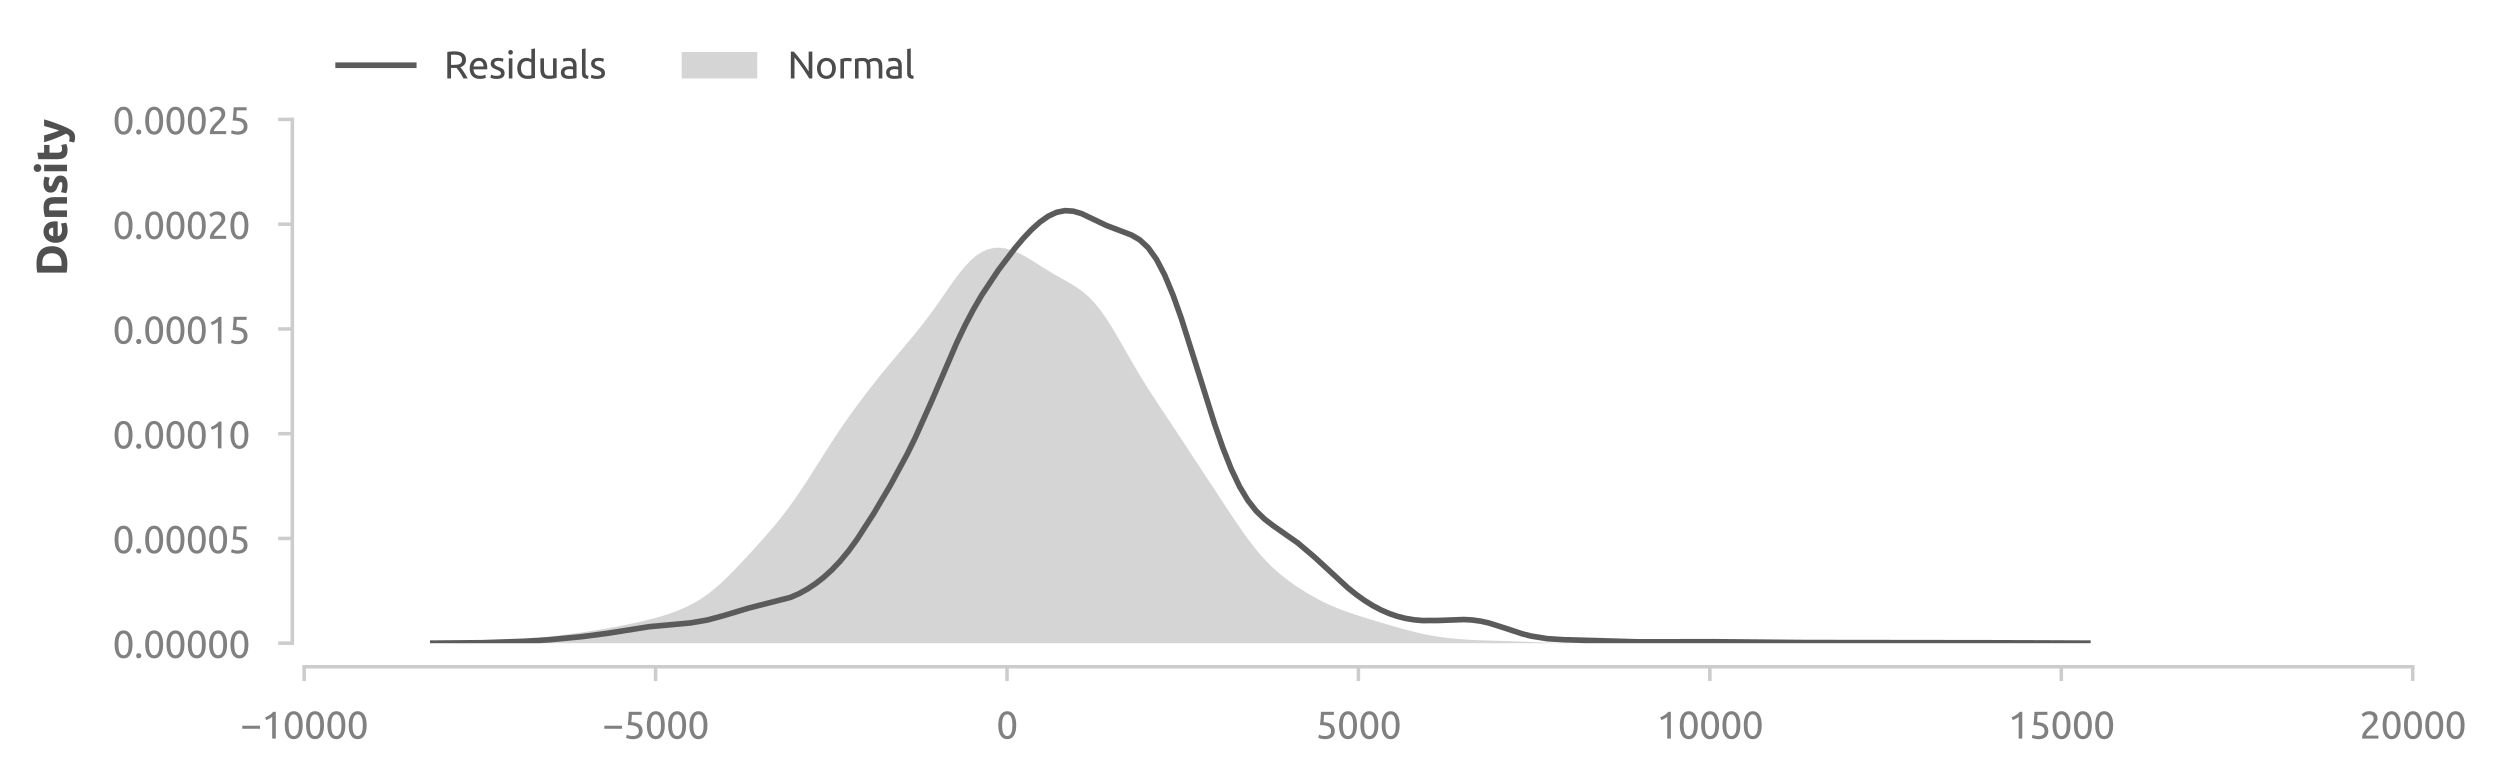 <?xml version="1.0" encoding="utf-8" standalone="no"?>
<!DOCTYPE svg PUBLIC "-//W3C//DTD SVG 1.1//EN"
  "http://www.w3.org/Graphics/SVG/1.1/DTD/svg11.dtd">
<svg xmlns:xlink="http://www.w3.org/1999/xlink" width="529.272pt" height="165.055pt" viewBox="0 0 529.272 165.055" xmlns="http://www.w3.org/2000/svg" version="1.1">
 <defs>
  <style type="text/css">*{stroke-linejoin: round; stroke-linecap: butt}</style>
 </defs>
 <g id="figure_1">
  <g id="patch_1">
   <path d="M 0 165.055 
L 529.272 165.055 
L 529.272 0 
L 0 0 
L 0 165.055 
z
" style="fill: none"/>
  </g>
  <g id="axes_1">
   <g id="patch_2">
    <path d="M 64.391 136.167 
L 510.791 136.167 
L 510.791 25.288 
L 64.391 25.288 
L 64.391 136.167 
z
" style="fill: none"/>
   </g>
   <g id="matplotlib.axis_1">
    <g id="xtick_1">
     <g id="line2d_1">
      <defs>
       <path id="meace90bf16" d="M 0 0 
L 0 3 
" style="stroke: #cccccc; stroke-width: 0.75"/>
      </defs>
      <g>
       <use xlink:href="#meace90bf16" x="64.391" y="141.167" style="fill: #cccccc; stroke: #cccccc; stroke-width: 0.75"/>
      </g>
     </g>
     <g id="text_1">
      <!-- −10000 -->
      <g style="fill: #808080" transform="translate(50.853 156.375) scale(0.08 -0.08)">
       <defs>
        <path id="Ubuntu-2212" d="M 339 2138 
L 3270 2138 
L 3270 1632 
L 339 1632 
L 339 2138 
z
" transform="scale(0.016)"/>
        <path id="Ubuntu-31" d="M 595 3520 
Q 960 3661 1305 3881 
Q 1651 4102 1939 4435 
L 2362 4435 
L 2362 0 
L 1766 0 
L 1766 3610 
Q 1690 3539 1578 3462 
Q 1466 3386 1334 3315 
Q 1203 3245 1059 3181 
Q 915 3117 781 3072 
L 595 3520 
z
" transform="scale(0.016)"/>
        <path id="Ubuntu-30" d="M 320 2221 
Q 320 3334 713 3936 
Q 1107 4538 1805 4538 
Q 2502 4538 2896 3936 
Q 3290 3334 3290 2221 
Q 3290 1107 2896 505 
Q 2502 -96 1805 -96 
Q 1107 -96 713 505 
Q 320 1107 320 2221 
z
M 2662 2221 
Q 2662 2586 2620 2912 
Q 2579 3238 2480 3481 
Q 2381 3725 2214 3869 
Q 2048 4013 1805 4013 
Q 1562 4013 1395 3869 
Q 1229 3725 1129 3481 
Q 1030 3238 988 2912 
Q 947 2586 947 2221 
Q 947 1856 988 1529 
Q 1030 1203 1129 960 
Q 1229 717 1395 573 
Q 1562 429 1805 429 
Q 2048 429 2214 573 
Q 2381 717 2480 960 
Q 2579 1203 2620 1529 
Q 2662 1856 2662 2221 
z
" transform="scale(0.016)"/>
       </defs>
       <use xlink:href="#Ubuntu-2212"/>
       <use xlink:href="#Ubuntu-31" x="56.4"/>
       <use xlink:href="#Ubuntu-30" x="112.8"/>
       <use xlink:href="#Ubuntu-30" x="169.2"/>
       <use xlink:href="#Ubuntu-30" x="225.6"/>
       <use xlink:href="#Ubuntu-30" x="282"/>
      </g>
     </g>
    </g>
    <g id="xtick_2">
     <g id="line2d_2">
      <g>
       <use xlink:href="#meace90bf16" x="138.791" y="141.167" style="fill: #cccccc; stroke: #cccccc; stroke-width: 0.75"/>
      </g>
     </g>
     <g id="text_2">
      <!-- −5000 -->
      <g style="fill: #808080" transform="translate(127.51 156.375) scale(0.08 -0.08)">
       <defs>
        <path id="Ubuntu-35" d="M 1274 2726 
Q 2240 2688 2691 2304 
Q 3142 1920 3142 1261 
Q 3142 966 3043 716 
Q 2944 467 2742 288 
Q 2541 109 2233 6 
Q 1926 -96 1504 -96 
Q 1338 -96 1165 -70 
Q 992 -45 845 -6 
Q 698 32 582 70 
Q 467 109 416 134 
L 531 653 
Q 640 602 886 518 
Q 1133 435 1491 435 
Q 1779 435 1974 499 
Q 2170 563 2291 672 
Q 2413 781 2467 925 
Q 2522 1069 2522 1229 
Q 2522 1472 2438 1661 
Q 2355 1850 2144 1978 
Q 1933 2106 1581 2173 
Q 1229 2240 691 2240 
Q 730 2554 752 2829 
Q 774 3104 793 3366 
Q 813 3629 825 3888 
Q 838 4147 851 4435 
L 2989 4435 
L 2989 3930 
L 1370 3930 
Q 1363 3834 1350 3670 
Q 1338 3507 1325 3331 
Q 1312 3155 1299 2988 
Q 1286 2822 1274 2726 
z
" transform="scale(0.016)"/>
       </defs>
       <use xlink:href="#Ubuntu-2212"/>
       <use xlink:href="#Ubuntu-35" x="56.4"/>
       <use xlink:href="#Ubuntu-30" x="112.8"/>
       <use xlink:href="#Ubuntu-30" x="169.2"/>
       <use xlink:href="#Ubuntu-30" x="225.6"/>
      </g>
     </g>
    </g>
    <g id="xtick_3">
     <g id="line2d_3">
      <g>
       <use xlink:href="#meace90bf16" x="213.191" y="141.167" style="fill: #cccccc; stroke: #cccccc; stroke-width: 0.75"/>
      </g>
     </g>
     <g id="text_3">
      <!-- 0 -->
      <g style="fill: #808080" transform="translate(210.935 156.375) scale(0.08 -0.08)">
       <use xlink:href="#Ubuntu-30"/>
      </g>
     </g>
    </g>
    <g id="xtick_4">
     <g id="line2d_4">
      <g>
       <use xlink:href="#meace90bf16" x="287.591" y="141.167" style="fill: #cccccc; stroke: #cccccc; stroke-width: 0.75"/>
      </g>
     </g>
     <g id="text_4">
      <!-- 5000 -->
      <g style="fill: #808080" transform="translate(278.566 156.375) scale(0.08 -0.08)">
       <use xlink:href="#Ubuntu-35"/>
       <use xlink:href="#Ubuntu-30" x="56.4"/>
       <use xlink:href="#Ubuntu-30" x="112.8"/>
       <use xlink:href="#Ubuntu-30" x="169.2"/>
      </g>
     </g>
    </g>
    <g id="xtick_5">
     <g id="line2d_5">
      <g>
       <use xlink:href="#meace90bf16" x="361.991" y="141.167" style="fill: #cccccc; stroke: #cccccc; stroke-width: 0.75"/>
      </g>
     </g>
     <g id="text_5">
      <!-- 10000 -->
      <g style="fill: #808080" transform="translate(350.71 156.375) scale(0.08 -0.08)">
       <use xlink:href="#Ubuntu-31"/>
       <use xlink:href="#Ubuntu-30" x="56.4"/>
       <use xlink:href="#Ubuntu-30" x="112.8"/>
       <use xlink:href="#Ubuntu-30" x="169.2"/>
       <use xlink:href="#Ubuntu-30" x="225.6"/>
      </g>
     </g>
    </g>
    <g id="xtick_6">
     <g id="line2d_6">
      <g>
       <use xlink:href="#meace90bf16" x="436.391" y="141.167" style="fill: #cccccc; stroke: #cccccc; stroke-width: 0.75"/>
      </g>
     </g>
     <g id="text_6">
      <!-- 15000 -->
      <g style="fill: #808080" transform="translate(425.11 156.375) scale(0.08 -0.08)">
       <use xlink:href="#Ubuntu-31"/>
       <use xlink:href="#Ubuntu-35" x="56.4"/>
       <use xlink:href="#Ubuntu-30" x="112.8"/>
       <use xlink:href="#Ubuntu-30" x="169.2"/>
       <use xlink:href="#Ubuntu-30" x="225.6"/>
      </g>
     </g>
    </g>
    <g id="xtick_7">
     <g id="line2d_7">
      <g>
       <use xlink:href="#meace90bf16" x="510.791" y="141.167" style="fill: #cccccc; stroke: #cccccc; stroke-width: 0.75"/>
      </g>
     </g>
     <g id="text_7">
      <!-- 20000 -->
      <g style="fill: #808080" transform="translate(499.51 156.375) scale(0.08 -0.08)">
       <defs>
        <path id="Ubuntu-32" d="M 2989 3302 
Q 2989 3072 2896 2857 
Q 2803 2643 2649 2435 
Q 2496 2227 2304 2025 
Q 2112 1824 1920 1632 
Q 1811 1523 1667 1376 
Q 1523 1229 1395 1069 
Q 1267 909 1180 761 
Q 1094 614 1094 506 
L 3136 506 
L 3136 0 
L 448 0 
Q 442 38 442 76 
Q 442 115 442 147 
Q 442 448 541 707 
Q 640 966 800 1196 
Q 960 1427 1158 1632 
Q 1357 1837 1549 2029 
Q 1709 2182 1853 2332 
Q 1997 2483 2109 2633 
Q 2221 2784 2288 2944 
Q 2355 3104 2355 3283 
Q 2355 3475 2294 3609 
Q 2234 3744 2131 3833 
Q 2029 3923 1891 3964 
Q 1754 4006 1600 4006 
Q 1414 4006 1260 3955 
Q 1107 3904 985 3837 
Q 864 3770 781 3696 
Q 698 3622 653 3584 
L 358 4006 
Q 416 4070 531 4163 
Q 646 4256 806 4339 
Q 966 4422 1164 4480 
Q 1363 4538 1594 4538 
Q 2291 4538 2640 4214 
Q 2989 3891 2989 3302 
z
" transform="scale(0.016)"/>
       </defs>
       <use xlink:href="#Ubuntu-32"/>
       <use xlink:href="#Ubuntu-30" x="56.4"/>
       <use xlink:href="#Ubuntu-30" x="112.8"/>
       <use xlink:href="#Ubuntu-30" x="169.2"/>
       <use xlink:href="#Ubuntu-30" x="225.6"/>
      </g>
     </g>
    </g>
   </g>
   <g id="matplotlib.axis_2">
    <g id="ytick_1">
     <g id="line2d_8">
      <defs>
       <path id="m75920e9037" d="M 0 0 
L -3 0 
" style="stroke: #cccccc; stroke-width: 0.75"/>
      </defs>
      <g>
       <use xlink:href="#m75920e9037" x="61.891" y="136.167" style="fill: #cccccc; stroke: #cccccc; stroke-width: 0.75"/>
      </g>
     </g>
     <g id="text_8">
      <!-- 0.00000 -->
      <g style="fill: #808080" transform="translate(23.848 139.271) scale(0.08 -0.08)">
       <defs>
        <path id="Ubuntu-2e" d="M 1216 346 
Q 1216 173 1101 45 
Q 986 -83 787 -83 
Q 589 -83 473 45 
Q 358 173 358 346 
Q 358 518 473 646 
Q 589 774 787 774 
Q 986 774 1101 646 
Q 1216 518 1216 346 
z
" transform="scale(0.016)"/>
       </defs>
       <use xlink:href="#Ubuntu-30"/>
       <use xlink:href="#Ubuntu-2e" x="56.4"/>
       <use xlink:href="#Ubuntu-30" x="81"/>
       <use xlink:href="#Ubuntu-30" x="137.4"/>
       <use xlink:href="#Ubuntu-30" x="193.8"/>
       <use xlink:href="#Ubuntu-30" x="250.2"/>
       <use xlink:href="#Ubuntu-30" x="306.6"/>
      </g>
     </g>
    </g>
    <g id="ytick_2">
     <g id="line2d_9">
      <g>
       <use xlink:href="#m75920e9037" x="61.891" y="113.992" style="fill: #cccccc; stroke: #cccccc; stroke-width: 0.75"/>
      </g>
     </g>
     <g id="text_9">
      <!-- 0.00005 -->
      <g style="fill: #808080" transform="translate(23.848 117.095) scale(0.08 -0.08)">
       <use xlink:href="#Ubuntu-30"/>
       <use xlink:href="#Ubuntu-2e" x="56.4"/>
       <use xlink:href="#Ubuntu-30" x="81"/>
       <use xlink:href="#Ubuntu-30" x="137.4"/>
       <use xlink:href="#Ubuntu-30" x="193.8"/>
       <use xlink:href="#Ubuntu-30" x="250.2"/>
       <use xlink:href="#Ubuntu-35" x="306.6"/>
      </g>
     </g>
    </g>
    <g id="ytick_3">
     <g id="line2d_10">
      <g>
       <use xlink:href="#m75920e9037" x="61.891" y="91.816" style="fill: #cccccc; stroke: #cccccc; stroke-width: 0.75"/>
      </g>
     </g>
     <g id="text_10">
      <!-- 0.00010 -->
      <g style="fill: #808080" transform="translate(23.848 94.919) scale(0.08 -0.08)">
       <use xlink:href="#Ubuntu-30"/>
       <use xlink:href="#Ubuntu-2e" x="56.4"/>
       <use xlink:href="#Ubuntu-30" x="81"/>
       <use xlink:href="#Ubuntu-30" x="137.4"/>
       <use xlink:href="#Ubuntu-30" x="193.8"/>
       <use xlink:href="#Ubuntu-31" x="250.2"/>
       <use xlink:href="#Ubuntu-30" x="306.6"/>
      </g>
     </g>
    </g>
    <g id="ytick_4">
     <g id="line2d_11">
      <g>
       <use xlink:href="#m75920e9037" x="61.891" y="69.639" style="fill: #cccccc; stroke: #cccccc; stroke-width: 0.75"/>
      </g>
     </g>
     <g id="text_11">
      <!-- 0.00015 -->
      <g style="fill: #808080" transform="translate(23.848 72.743) scale(0.08 -0.08)">
       <use xlink:href="#Ubuntu-30"/>
       <use xlink:href="#Ubuntu-2e" x="56.4"/>
       <use xlink:href="#Ubuntu-30" x="81"/>
       <use xlink:href="#Ubuntu-30" x="137.4"/>
       <use xlink:href="#Ubuntu-30" x="193.8"/>
       <use xlink:href="#Ubuntu-31" x="250.2"/>
       <use xlink:href="#Ubuntu-35" x="306.6"/>
      </g>
     </g>
    </g>
    <g id="ytick_5">
     <g id="line2d_12">
      <g>
       <use xlink:href="#m75920e9037" x="61.891" y="47.464" style="fill: #cccccc; stroke: #cccccc; stroke-width: 0.75"/>
      </g>
     </g>
     <g id="text_12">
      <!-- 0.00020 -->
      <g style="fill: #808080" transform="translate(23.848 50.567) scale(0.08 -0.08)">
       <use xlink:href="#Ubuntu-30"/>
       <use xlink:href="#Ubuntu-2e" x="56.4"/>
       <use xlink:href="#Ubuntu-30" x="81"/>
       <use xlink:href="#Ubuntu-30" x="137.4"/>
       <use xlink:href="#Ubuntu-30" x="193.8"/>
       <use xlink:href="#Ubuntu-32" x="250.2"/>
       <use xlink:href="#Ubuntu-30" x="306.6"/>
      </g>
     </g>
    </g>
    <g id="ytick_6">
     <g id="line2d_13">
      <g>
       <use xlink:href="#m75920e9037" x="61.891" y="25.288" style="fill: #cccccc; stroke: #cccccc; stroke-width: 0.75"/>
      </g>
     </g>
     <g id="text_13">
      <!-- 0.00025 -->
      <g style="fill: #808080" transform="translate(23.848 28.391) scale(0.08 -0.08)">
       <use xlink:href="#Ubuntu-30"/>
       <use xlink:href="#Ubuntu-2e" x="56.4"/>
       <use xlink:href="#Ubuntu-30" x="81"/>
       <use xlink:href="#Ubuntu-30" x="137.4"/>
       <use xlink:href="#Ubuntu-30" x="193.8"/>
       <use xlink:href="#Ubuntu-32" x="250.2"/>
       <use xlink:href="#Ubuntu-35" x="306.6"/>
      </g>
     </g>
    </g>
    <g id="text_14">
     <!-- Density -->
     <g style="fill: #505050" transform="translate(14.183 58.455) rotate(-90) scale(0.09 -0.09)">
      <defs>
       <path id="Ubuntu-Bold-44" d="M 1510 813 
Q 1581 806 1673 803 
Q 1766 800 1894 800 
Q 2643 800 3004 1177 
Q 3366 1555 3366 2221 
Q 3366 2918 3020 3276 
Q 2675 3635 1926 3635 
Q 1824 3635 1715 3632 
Q 1606 3629 1510 3616 
L 1510 813 
z
M 4397 2221 
Q 4397 1645 4217 1216 
Q 4038 787 3708 505 
Q 3379 224 2905 83 
Q 2432 -58 1843 -58 
Q 1574 -58 1216 -35 
Q 858 -13 512 58 
L 512 4378 
Q 858 4442 1232 4464 
Q 1606 4486 1875 4486 
Q 2445 4486 2909 4358 
Q 3373 4230 3705 3955 
Q 4038 3680 4217 3251 
Q 4397 2822 4397 2221 
z
" transform="scale(0.016)"/>
       <path id="Ubuntu-Bold-65" d="M 288 1658 
Q 288 2106 425 2442 
Q 563 2778 787 3002 
Q 1011 3226 1302 3341 
Q 1594 3456 1901 3456 
Q 2618 3456 3034 3017 
Q 3450 2579 3450 1728 
Q 3450 1645 3443 1545 
Q 3437 1446 3430 1370 
L 1267 1370 
Q 1299 1075 1542 902 
Q 1786 730 2195 730 
Q 2458 730 2710 778 
Q 2963 826 3123 896 
L 3251 122 
Q 3174 83 3046 44 
Q 2918 6 2761 -22 
Q 2605 -51 2425 -70 
Q 2246 -90 2067 -90 
Q 1613 -90 1277 44 
Q 941 179 720 412 
Q 499 646 393 966 
Q 288 1286 288 1658 
z
M 2528 2022 
Q 2522 2144 2486 2259 
Q 2451 2374 2377 2464 
Q 2304 2554 2192 2611 
Q 2080 2669 1914 2669 
Q 1754 2669 1638 2614 
Q 1523 2560 1446 2470 
Q 1370 2381 1328 2262 
Q 1286 2144 1267 2022 
L 2528 2022 
z
" transform="scale(0.016)"/>
       <path id="Ubuntu-Bold-6e" d="M 448 3251 
Q 691 3322 1075 3382 
Q 1459 3443 1882 3443 
Q 2310 3443 2595 3331 
Q 2880 3219 3046 3014 
Q 3213 2810 3283 2528 
Q 3354 2246 3354 1901 
L 3354 0 
L 2400 0 
L 2400 1786 
Q 2400 2246 2278 2438 
Q 2157 2630 1824 2630 
Q 1722 2630 1606 2620 
Q 1491 2611 1402 2598 
L 1402 0 
L 448 0 
L 448 3251 
z
" transform="scale(0.016)"/>
       <path id="Ubuntu-Bold-73" d="M 1414 685 
Q 1677 685 1785 736 
Q 1894 787 1894 934 
Q 1894 1050 1753 1136 
Q 1613 1222 1325 1331 
Q 1101 1414 918 1504 
Q 736 1594 608 1718 
Q 480 1843 409 2016 
Q 339 2189 339 2432 
Q 339 2906 691 3181 
Q 1043 3456 1658 3456 
Q 1965 3456 2246 3401 
Q 2528 3347 2694 3283 
L 2528 2541 
Q 2362 2598 2166 2643 
Q 1971 2688 1728 2688 
Q 1280 2688 1280 2438 
Q 1280 2381 1299 2336 
Q 1318 2291 1376 2249 
Q 1434 2208 1533 2160 
Q 1632 2112 1786 2054 
Q 2099 1939 2304 1827 
Q 2509 1715 2627 1584 
Q 2746 1453 2794 1293 
Q 2842 1133 2842 922 
Q 2842 422 2467 166 
Q 2093 -90 1408 -90 
Q 960 -90 662 -13 
Q 365 64 250 115 
L 410 890 
Q 653 794 909 739 
Q 1165 685 1414 685 
z
" transform="scale(0.016)"/>
       <path id="Ubuntu-Bold-69" d="M 1402 0 
L 448 0 
L 448 3366 
L 1402 3366 
L 1402 0 
z
M 1491 4339 
Q 1491 4077 1321 3926 
Q 1152 3776 922 3776 
Q 691 3776 521 3926 
Q 352 4077 352 4339 
Q 352 4602 521 4752 
Q 691 4902 922 4902 
Q 1152 4902 1321 4752 
Q 1491 4602 1491 4339 
z
" transform="scale(0.016)"/>
       <path id="Ubuntu-Bold-74" d="M 416 4205 
L 1370 4358 
L 1370 3366 
L 2515 3366 
L 2515 2573 
L 1370 2573 
L 1370 1389 
Q 1370 1088 1475 909 
Q 1581 730 1901 730 
Q 2054 730 2217 758 
Q 2381 787 2515 838 
L 2650 96 
Q 2477 26 2265 -25 
Q 2054 -77 1747 -77 
Q 1357 -77 1101 28 
Q 845 134 691 323 
Q 538 512 477 781 
Q 416 1050 416 1376 
L 416 4205 
z
" transform="scale(0.016)"/>
       <path id="Ubuntu-Bold-79" d="M 3437 3366 
Q 3149 2394 2835 1542 
Q 2522 691 2150 -109 
Q 2016 -397 1881 -598 
Q 1747 -800 1587 -931 
Q 1427 -1062 1225 -1123 
Q 1024 -1184 755 -1184 
Q 531 -1184 342 -1142 
Q 154 -1101 32 -1050 
L 198 -288 
Q 346 -339 461 -358 
Q 576 -378 704 -378 
Q 960 -378 1097 -240 
Q 1235 -102 1331 141 
Q 1005 781 678 1577 
Q 352 2374 64 3366 
L 1075 3366 
Q 1139 3117 1225 2825 
Q 1312 2534 1408 2236 
Q 1504 1939 1603 1657 
Q 1702 1376 1792 1146 
Q 1875 1376 1964 1657 
Q 2054 1939 2140 2236 
Q 2227 2534 2307 2825 
Q 2387 3117 2451 3366 
L 3437 3366 
z
" transform="scale(0.016)"/>
      </defs>
      <use xlink:href="#Ubuntu-Bold-44"/>
      <use xlink:href="#Ubuntu-Bold-65" x="73.7"/>
      <use xlink:href="#Ubuntu-Bold-6e" x="132.1"/>
      <use xlink:href="#Ubuntu-Bold-73" x="191"/>
      <use xlink:href="#Ubuntu-Bold-69" x="239.5"/>
      <use xlink:href="#Ubuntu-Bold-74" x="268.4"/>
      <use xlink:href="#Ubuntu-Bold-79" x="313.8"/>
     </g>
    </g>
   </g>
   <g id="PolyCollection_1">
    <defs>
     <path id="m9bba8454f1" d="M 87.508 -28.889 
L 87.508 -28.887 
L 88.763 -28.887 
L 90.017 -28.887 
L 91.272 -28.887 
L 92.527 -28.887 
L 93.781 -28.887 
L 95.036 -28.887 
L 96.29 -28.887 
L 97.545 -28.887 
L 98.8 -28.887 
L 100.054 -28.887 
L 101.309 -28.887 
L 102.564 -28.887 
L 103.818 -28.887 
L 105.073 -28.887 
L 106.328 -28.887 
L 107.582 -28.887 
L 108.837 -28.887 
L 110.092 -28.887 
L 111.346 -28.887 
L 112.601 -28.887 
L 113.856 -28.887 
L 115.11 -28.887 
L 116.365 -28.887 
L 117.62 -28.887 
L 118.874 -28.887 
L 120.129 -28.887 
L 121.384 -28.887 
L 122.638 -28.887 
L 123.893 -28.887 
L 125.147 -28.887 
L 126.402 -28.887 
L 127.657 -28.887 
L 128.911 -28.887 
L 130.166 -28.887 
L 131.421 -28.887 
L 132.675 -28.887 
L 133.93 -28.887 
L 135.185 -28.887 
L 136.439 -28.887 
L 137.694 -28.887 
L 138.949 -28.887 
L 140.203 -28.887 
L 141.458 -28.887 
L 142.713 -28.887 
L 143.967 -28.887 
L 145.222 -28.887 
L 146.477 -28.887 
L 147.731 -28.887 
L 148.986 -28.887 
L 150.241 -28.887 
L 151.495 -28.887 
L 152.75 -28.887 
L 154.005 -28.887 
L 155.259 -28.887 
L 156.514 -28.887 
L 157.768 -28.887 
L 159.023 -28.887 
L 160.278 -28.887 
L 161.532 -28.887 
L 162.787 -28.887 
L 164.042 -28.887 
L 165.296 -28.887 
L 166.551 -28.887 
L 167.806 -28.887 
L 169.06 -28.887 
L 170.315 -28.887 
L 171.57 -28.887 
L 172.824 -28.887 
L 174.079 -28.887 
L 175.334 -28.887 
L 176.588 -28.887 
L 177.843 -28.887 
L 179.098 -28.887 
L 180.352 -28.887 
L 181.607 -28.887 
L 182.862 -28.887 
L 184.116 -28.887 
L 185.371 -28.887 
L 186.625 -28.887 
L 187.88 -28.887 
L 189.135 -28.887 
L 190.389 -28.887 
L 191.644 -28.887 
L 192.899 -28.887 
L 194.153 -28.887 
L 195.408 -28.887 
L 196.663 -28.887 
L 197.917 -28.887 
L 199.172 -28.887 
L 200.427 -28.887 
L 201.681 -28.887 
L 202.936 -28.887 
L 204.191 -28.887 
L 205.445 -28.887 
L 206.7 -28.887 
L 207.955 -28.887 
L 209.209 -28.887 
L 210.464 -28.887 
L 211.719 -28.887 
L 212.973 -28.887 
L 214.228 -28.887 
L 215.483 -28.887 
L 216.737 -28.887 
L 217.992 -28.887 
L 219.246 -28.887 
L 220.501 -28.887 
L 221.756 -28.887 
L 223.01 -28.887 
L 224.265 -28.887 
L 225.52 -28.887 
L 226.774 -28.887 
L 228.029 -28.887 
L 229.284 -28.887 
L 230.538 -28.887 
L 231.793 -28.887 
L 233.048 -28.887 
L 234.302 -28.887 
L 235.557 -28.887 
L 236.812 -28.887 
L 238.066 -28.887 
L 239.321 -28.887 
L 240.576 -28.887 
L 241.83 -28.887 
L 243.085 -28.887 
L 244.34 -28.887 
L 245.594 -28.887 
L 246.849 -28.887 
L 248.103 -28.887 
L 249.358 -28.887 
L 250.613 -28.887 
L 251.867 -28.887 
L 253.122 -28.887 
L 254.377 -28.887 
L 255.631 -28.887 
L 256.886 -28.887 
L 258.141 -28.887 
L 259.395 -28.887 
L 260.65 -28.887 
L 261.905 -28.887 
L 263.159 -28.887 
L 264.414 -28.887 
L 265.669 -28.887 
L 266.923 -28.887 
L 268.178 -28.887 
L 269.433 -28.887 
L 270.687 -28.887 
L 271.942 -28.887 
L 273.197 -28.887 
L 274.451 -28.887 
L 275.706 -28.887 
L 276.961 -28.887 
L 278.215 -28.887 
L 279.47 -28.887 
L 280.724 -28.887 
L 281.979 -28.887 
L 283.234 -28.887 
L 284.488 -28.887 
L 285.743 -28.887 
L 286.998 -28.887 
L 288.252 -28.887 
L 289.507 -28.887 
L 290.762 -28.887 
L 292.016 -28.887 
L 293.271 -28.887 
L 294.526 -28.887 
L 295.78 -28.887 
L 297.035 -28.887 
L 298.29 -28.887 
L 299.544 -28.887 
L 300.799 -28.887 
L 302.054 -28.887 
L 303.308 -28.887 
L 304.563 -28.887 
L 305.818 -28.887 
L 307.072 -28.887 
L 308.327 -28.887 
L 309.581 -28.887 
L 310.836 -28.887 
L 312.091 -28.887 
L 313.345 -28.887 
L 314.6 -28.887 
L 315.855 -28.887 
L 317.109 -28.887 
L 318.364 -28.887 
L 319.619 -28.887 
L 320.873 -28.887 
L 322.128 -28.887 
L 323.383 -28.887 
L 324.637 -28.887 
L 325.892 -28.887 
L 327.147 -28.887 
L 328.401 -28.887 
L 329.656 -28.887 
L 330.911 -28.887 
L 332.165 -28.887 
L 333.42 -28.887 
L 334.675 -28.887 
L 335.929 -28.887 
L 337.184 -28.887 
L 337.184 -28.891 
L 337.184 -28.891 
L 335.929 -28.894 
L 334.675 -28.898 
L 333.42 -28.906 
L 332.165 -28.918 
L 330.911 -28.935 
L 329.656 -28.958 
L 328.401 -28.989 
L 327.147 -29.027 
L 325.892 -29.071 
L 324.637 -29.121 
L 323.383 -29.172 
L 322.128 -29.224 
L 320.873 -29.273 
L 319.619 -29.317 
L 318.364 -29.357 
L 317.109 -29.394 
L 315.855 -29.429 
L 314.6 -29.467 
L 313.345 -29.51 
L 312.091 -29.563 
L 310.836 -29.628 
L 309.581 -29.71 
L 308.327 -29.81 
L 307.072 -29.933 
L 305.818 -30.08 
L 304.563 -30.254 
L 303.308 -30.457 
L 302.054 -30.691 
L 300.799 -30.955 
L 299.544 -31.246 
L 298.29 -31.562 
L 297.035 -31.899 
L 295.78 -32.25 
L 294.526 -32.613 
L 293.271 -32.982 
L 292.016 -33.355 
L 290.762 -33.733 
L 289.507 -34.115 
L 288.252 -34.505 
L 286.998 -34.908 
L 285.743 -35.33 
L 284.488 -35.778 
L 283.234 -36.261 
L 281.979 -36.785 
L 280.724 -37.355 
L 279.47 -37.974 
L 278.215 -38.643 
L 276.961 -39.362 
L 275.706 -40.13 
L 274.451 -40.948 
L 273.197 -41.822 
L 271.942 -42.763 
L 270.687 -43.786 
L 269.433 -44.91 
L 268.178 -46.151 
L 266.923 -47.522 
L 265.669 -49.025 
L 264.414 -50.652 
L 263.159 -52.385 
L 261.905 -54.198 
L 260.65 -56.065 
L 259.395 -57.962 
L 258.141 -59.87 
L 256.886 -61.779 
L 255.631 -63.687 
L 254.377 -65.595 
L 253.122 -67.505 
L 251.867 -69.417 
L 250.613 -71.328 
L 249.358 -73.232 
L 248.103 -75.126 
L 246.849 -77.011 
L 245.594 -78.896 
L 244.34 -80.8 
L 243.085 -82.747 
L 241.83 -84.757 
L 240.576 -86.843 
L 239.321 -88.999 
L 238.066 -91.198 
L 236.812 -93.39 
L 235.557 -95.513 
L 234.302 -97.501 
L 233.048 -99.294 
L 231.793 -100.855 
L 230.538 -102.172 
L 229.284 -103.264 
L 228.029 -104.172 
L 226.774 -104.953 
L 225.52 -105.668 
L 224.265 -106.369 
L 223.01 -107.09 
L 221.756 -107.847 
L 220.501 -108.635 
L 219.246 -109.434 
L 217.992 -110.212 
L 216.737 -110.936 
L 215.483 -111.569 
L 214.228 -112.079 
L 212.973 -112.436 
L 211.719 -112.611 
L 210.464 -112.575 
L 209.209 -112.3 
L 207.955 -111.764 
L 206.7 -110.954 
L 205.445 -109.87 
L 204.191 -108.534 
L 202.936 -106.987 
L 201.681 -105.286 
L 200.427 -103.497 
L 199.172 -101.683 
L 197.917 -99.896 
L 196.663 -98.171 
L 195.408 -96.52 
L 194.153 -94.939 
L 192.899 -93.412 
L 191.644 -91.917 
L 190.389 -90.433 
L 189.135 -88.943 
L 187.88 -87.435 
L 186.625 -85.901 
L 185.371 -84.338 
L 184.116 -82.743 
L 182.862 -81.112 
L 181.607 -79.44 
L 180.352 -77.722 
L 179.098 -75.952 
L 177.843 -74.127 
L 176.588 -72.245 
L 175.334 -70.313 
L 174.079 -68.344 
L 172.824 -66.356 
L 171.57 -64.376 
L 170.315 -62.432 
L 169.06 -60.548 
L 167.806 -58.743 
L 166.551 -57.028 
L 165.296 -55.402 
L 164.042 -53.858 
L 162.787 -52.379 
L 161.532 -50.95 
L 160.278 -49.553 
L 159.023 -48.176 
L 157.768 -46.816 
L 156.514 -45.476 
L 155.259 -44.166 
L 154.005 -42.904 
L 152.75 -41.709 
L 151.495 -40.599 
L 150.241 -39.586 
L 148.986 -38.677 
L 147.731 -37.87 
L 146.477 -37.159 
L 145.222 -36.532 
L 143.967 -35.978 
L 142.713 -35.484 
L 141.458 -35.042 
L 140.203 -34.642 
L 138.949 -34.279 
L 137.694 -33.947 
L 136.439 -33.639 
L 135.185 -33.351 
L 133.93 -33.079 
L 132.675 -32.818 
L 131.421 -32.566 
L 130.166 -32.323 
L 128.911 -32.09 
L 127.657 -31.867 
L 126.402 -31.657 
L 125.147 -31.459 
L 123.893 -31.273 
L 122.638 -31.098 
L 121.384 -30.93 
L 120.129 -30.768 
L 118.874 -30.609 
L 117.62 -30.451 
L 116.365 -30.294 
L 115.11 -30.136 
L 113.856 -29.981 
L 112.601 -29.831 
L 111.346 -29.689 
L 110.092 -29.557 
L 108.837 -29.439 
L 107.582 -29.335 
L 106.328 -29.247 
L 105.073 -29.173 
L 103.818 -29.112 
L 102.564 -29.063 
L 101.309 -29.022 
L 100.054 -28.989 
L 98.8 -28.963 
L 97.545 -28.942 
L 96.29 -28.926 
L 95.036 -28.914 
L 93.781 -28.905 
L 92.527 -28.898 
L 91.272 -28.894 
L 90.017 -28.891 
L 88.763 -28.89 
L 87.508 -28.889 
z
" style="stroke: #5b5b5b; stroke-width: 0.01"/>
    </defs>
    <g clip-path="url(#pd3db9aed4c)">
     <use xlink:href="#m9bba8454f1" x="0" y="165.055" style="fill: #5b5b5b; fill-opacity: 0.25; stroke: #5b5b5b; stroke-width: 0.01"/>
    </g>
   </g>
   <g id="line2d_14">
    <path d="M 91.634 136.166 
L 102.199 136.071 
L 111.002 135.768 
L 116.284 135.442 
L 123.327 134.77 
L 128.609 134.075 
L 137.412 132.681 
L 142.694 132.2 
L 146.216 131.872 
L 149.737 131.268 
L 153.258 130.315 
L 158.54 128.725 
L 167.344 126.47 
L 169.104 125.705 
L 170.865 124.746 
L 172.626 123.586 
L 174.386 122.216 
L 176.147 120.616 
L 177.908 118.756 
L 179.668 116.616 
L 181.429 114.204 
L 184.95 108.747 
L 188.472 102.777 
L 191.993 96.272 
L 193.754 92.696 
L 197.275 84.822 
L 202.557 72.545 
L 204.318 68.856 
L 206.079 65.505 
L 207.839 62.483 
L 211.361 57.186 
L 214.882 52.542 
L 216.643 50.459 
L 218.403 48.594 
L 220.164 47.009 
L 221.925 45.774 
L 223.685 44.954 
L 225.446 44.596 
L 227.207 44.705 
L 228.967 45.217 
L 232.489 46.9 
L 234.249 47.741 
L 239.531 49.75 
L 241.292 50.778 
L 243.053 52.415 
L 244.813 54.87 
L 246.574 58.231 
L 248.335 62.455 
L 250.096 67.395 
L 253.617 78.54 
L 257.138 89.77 
L 258.899 94.838 
L 260.66 99.285 
L 262.42 102.992 
L 264.181 105.932 
L 265.942 108.178 
L 267.702 109.883 
L 269.463 111.241 
L 274.745 114.936 
L 278.266 117.918 
L 285.309 124.408 
L 287.07 125.826 
L 288.83 127.093 
L 290.591 128.195 
L 292.352 129.128 
L 294.112 129.892 
L 295.873 130.492 
L 297.634 130.933 
L 299.395 131.223 
L 301.155 131.376 
L 304.677 131.357 
L 309.959 131.162 
L 311.719 131.26 
L 313.48 131.505 
L 315.241 131.9 
L 318.762 133.02 
L 322.283 134.187 
L 324.044 134.645 
L 327.565 135.211 
L 331.087 135.437 
L 346.933 135.888 
L 353.976 135.879 
L 362.779 135.86 
L 382.146 136.037 
L 420.881 136.084 
L 431.445 136.118 
L 442.009 136.166 
L 442.009 136.166 
" clip-path="url(#pd3db9aed4c)" style="fill: none; stroke: #5b5b5b; stroke-width: 1.2; stroke-linecap: square"/>
   </g>
   <g id="patch_3">
    <path d="M 61.891 136.167 
L 61.891 25.288 
" style="fill: none; stroke: #cccccc; stroke-width: 0.75; stroke-linejoin: miter; stroke-linecap: square"/>
   </g>
   <g id="patch_4">
    <path d="M 64.391 141.167 
L 510.791 141.167 
" style="fill: none; stroke: #cccccc; stroke-width: 0.75; stroke-linejoin: miter; stroke-linecap: square"/>
   </g>
   <g id="legend_1">
    <g id="line2d_15">
     <path d="M 71.591 13.807 
L 79.591 13.807 
L 87.591 13.807 
" style="fill: none; stroke: #5b5b5b; stroke-width: 1.2; stroke-linecap: square"/>
    </g>
    <g id="text_15">
     <!-- Residuals -->
     <g style="fill: #4b4b4b" transform="translate(93.991 16.608) scale(0.08 -0.08)">
      <defs>
       <path id="Ubuntu-52" d="M 2720 1856 
Q 2822 1728 2979 1520 
Q 3136 1312 3302 1059 
Q 3469 806 3632 531 
Q 3795 256 3910 0 
L 3232 0 
Q 3104 243 2953 492 
Q 2803 742 2649 969 
Q 2496 1197 2345 1395 
Q 2195 1594 2074 1741 
Q 1990 1734 1904 1734 
Q 1818 1734 1728 1734 
L 1171 1734 
L 1171 0 
L 550 0 
L 550 4371 
Q 813 4435 1136 4457 
Q 1459 4480 1728 4480 
Q 2662 4480 3152 4128 
Q 3642 3776 3642 3078 
Q 3642 2637 3408 2323 
Q 3174 2010 2720 1856 
z
M 1779 3936 
Q 1382 3936 1171 3917 
L 1171 2246 
L 1613 2246 
Q 1933 2246 2189 2278 
Q 2445 2310 2621 2400 
Q 2797 2490 2893 2653 
Q 2989 2816 2989 3085 
Q 2989 3334 2893 3500 
Q 2797 3667 2633 3763 
Q 2470 3859 2249 3897 
Q 2029 3936 1779 3936 
z
" transform="scale(0.016)"/>
       <path id="Ubuntu-65" d="M 326 1658 
Q 326 2099 454 2428 
Q 582 2758 793 2976 
Q 1005 3194 1280 3302 
Q 1555 3411 1843 3411 
Q 2515 3411 2873 2992 
Q 3232 2573 3232 1715 
Q 3232 1677 3232 1616 
Q 3232 1555 3226 1504 
L 947 1504 
Q 986 986 1248 717 
Q 1510 448 2067 448 
Q 2381 448 2595 502 
Q 2810 557 2918 608 
L 3002 109 
Q 2893 51 2621 -13 
Q 2349 -77 2003 -77 
Q 1568 -77 1251 54 
Q 934 186 729 416 
Q 525 646 425 963 
Q 326 1280 326 1658 
z
M 2611 1984 
Q 2618 2387 2410 2646 
Q 2202 2906 1837 2906 
Q 1632 2906 1475 2826 
Q 1318 2746 1209 2618 
Q 1101 2490 1040 2323 
Q 979 2157 960 1984 
L 2611 1984 
z
" transform="scale(0.016)"/>
       <path id="Ubuntu-73" d="M 1286 429 
Q 1651 429 1827 525 
Q 2003 621 2003 832 
Q 2003 1050 1830 1178 
Q 1658 1306 1261 1466 
Q 1069 1542 893 1622 
Q 717 1702 589 1811 
Q 461 1920 384 2073 
Q 307 2227 307 2451 
Q 307 2893 633 3152 
Q 960 3411 1523 3411 
Q 1664 3411 1805 3395 
Q 1946 3379 2067 3356 
Q 2189 3334 2281 3308 
Q 2374 3283 2426 3264 
L 2317 2752 
Q 2221 2803 2016 2857 
Q 1811 2912 1523 2912 
Q 1274 2912 1088 2813 
Q 902 2714 902 2502 
Q 902 2394 944 2310 
Q 986 2227 1072 2160 
Q 1158 2093 1286 2035 
Q 1414 1978 1594 1914 
Q 1830 1824 2016 1737 
Q 2202 1651 2333 1536 
Q 2464 1421 2534 1257 
Q 2605 1094 2605 858 
Q 2605 397 2262 160 
Q 1920 -77 1286 -77 
Q 845 -77 595 -3 
Q 346 70 256 109 
L 365 621 
Q 467 582 691 505 
Q 915 429 1286 429 
z
" transform="scale(0.016)"/>
       <path id="Ubuntu-69" d="M 1107 0 
L 512 0 
L 512 3328 
L 1107 3328 
L 1107 0 
z
M 806 3930 
Q 646 3930 534 4035 
Q 422 4141 422 4320 
Q 422 4499 534 4604 
Q 646 4710 806 4710 
Q 966 4710 1078 4604 
Q 1190 4499 1190 4320 
Q 1190 4141 1078 4035 
Q 966 3930 806 3930 
z
" transform="scale(0.016)"/>
       <path id="Ubuntu-64" d="M 2662 2624 
Q 2554 2714 2349 2797 
Q 2144 2880 1901 2880 
Q 1645 2880 1462 2787 
Q 1280 2694 1165 2531 
Q 1050 2368 998 2144 
Q 947 1920 947 1664 
Q 947 1082 1235 765 
Q 1523 448 2003 448 
Q 2246 448 2409 470 
Q 2573 493 2662 518 
L 2662 2624 
z
M 2662 4864 
L 3258 4966 
L 3258 96 
Q 3053 38 2733 -19 
Q 2413 -77 1997 -77 
Q 1613 -77 1305 44 
Q 998 166 780 390 
Q 563 614 444 937 
Q 326 1261 326 1664 
Q 326 2048 425 2368 
Q 525 2688 717 2918 
Q 909 3149 1187 3277 
Q 1466 3405 1824 3405 
Q 2112 3405 2333 3328 
Q 2554 3251 2662 3181 
L 2662 4864 
z
" transform="scale(0.016)"/>
       <path id="Ubuntu-75" d="M 3162 96 
Q 2957 45 2621 -12 
Q 2285 -70 1843 -70 
Q 1459 -70 1196 42 
Q 934 154 774 358 
Q 614 563 544 841 
Q 474 1120 474 1459 
L 474 3328 
L 1069 3328 
L 1069 1587 
Q 1069 979 1261 716 
Q 1453 454 1907 454 
Q 2003 454 2105 460 
Q 2208 467 2297 476 
Q 2387 486 2460 496 
Q 2534 506 2566 518 
L 2566 3328 
L 3162 3328 
L 3162 96 
z
" transform="scale(0.016)"/>
       <path id="Ubuntu-61" d="M 1638 429 
Q 1850 429 2013 438 
Q 2176 448 2285 474 
L 2285 1466 
Q 2221 1498 2077 1520 
Q 1933 1542 1728 1542 
Q 1594 1542 1443 1523 
Q 1293 1504 1168 1443 
Q 1043 1382 960 1276 
Q 877 1171 877 998 
Q 877 678 1081 553 
Q 1286 429 1638 429 
z
M 1587 3411 
Q 1946 3411 2192 3318 
Q 2438 3226 2588 3056 
Q 2739 2886 2803 2652 
Q 2867 2419 2867 2138 
L 2867 58 
Q 2790 45 2652 22 
Q 2515 0 2342 -19 
Q 2170 -38 1968 -54 
Q 1766 -70 1568 -70 
Q 1286 -70 1049 -12 
Q 813 45 640 169 
Q 467 294 371 499 
Q 275 704 275 992 
Q 275 1267 387 1465 
Q 499 1664 691 1785 
Q 883 1907 1139 1964 
Q 1395 2022 1677 2022 
Q 1766 2022 1862 2012 
Q 1958 2003 2044 1987 
Q 2131 1971 2195 1958 
Q 2259 1946 2285 1939 
L 2285 2106 
Q 2285 2253 2253 2397 
Q 2221 2541 2137 2653 
Q 2054 2765 1910 2832 
Q 1766 2899 1536 2899 
Q 1242 2899 1021 2857 
Q 800 2816 691 2771 
L 621 3264 
Q 736 3315 1005 3363 
Q 1274 3411 1587 3411 
z
" transform="scale(0.016)"/>
       <path id="Ubuntu-6c" d="M 1510 -64 
Q 960 -51 729 173 
Q 499 397 499 870 
L 499 4864 
L 1094 4966 
L 1094 966 
Q 1094 819 1120 723 
Q 1146 627 1203 569 
Q 1261 512 1357 483 
Q 1453 454 1594 435 
L 1510 -64 
z
" transform="scale(0.016)"/>
      </defs>
      <use xlink:href="#Ubuntu-52"/>
      <use xlink:href="#Ubuntu-65" x="62.9"/>
      <use xlink:href="#Ubuntu-73" x="118.8"/>
      <use xlink:href="#Ubuntu-69" x="163.4"/>
      <use xlink:href="#Ubuntu-64" x="188.7"/>
      <use xlink:href="#Ubuntu-75" x="247.6"/>
      <use xlink:href="#Ubuntu-61" x="305"/>
      <use xlink:href="#Ubuntu-6c" x="357.2"/>
      <use xlink:href="#Ubuntu-73" x="384.5"/>
     </g>
    </g>
    <g id="patch_5">
     <path d="M 144.32 16.608 
L 160.32 16.608 
L 160.32 11.008 
L 144.32 11.008 
z
" style="fill: #5b5b5b; fill-opacity: 0.25; stroke: #5b5b5b; stroke-width: 0.01; stroke-linejoin: miter"/>
    </g>
    <g id="text_16">
     <!-- Normal -->
     <g style="fill: #4b4b4b" transform="translate(166.72 16.608) scale(0.08 -0.08)">
      <defs>
       <path id="Ubuntu-4e" d="M 3590 0 
Q 3450 237 3267 531 
Q 3085 826 2873 1142 
Q 2662 1459 2435 1785 
Q 2208 2112 1984 2416 
Q 1760 2720 1549 2989 
Q 1338 3258 1158 3462 
L 1158 0 
L 550 0 
L 550 4435 
L 1043 4435 
Q 1344 4115 1686 3689 
Q 2029 3264 2365 2813 
Q 2701 2362 2998 1926 
Q 3296 1491 3501 1152 
L 3501 4435 
L 4109 4435 
L 4109 0 
L 3590 0 
z
" transform="scale(0.016)"/>
       <path id="Ubuntu-6f" d="M 3450 1664 
Q 3450 1267 3334 947 
Q 3219 627 3011 396 
Q 2803 166 2515 41 
Q 2227 -83 1888 -83 
Q 1549 -83 1261 41 
Q 973 166 765 396 
Q 557 627 441 947 
Q 326 1267 326 1664 
Q 326 2054 441 2377 
Q 557 2701 765 2931 
Q 973 3162 1261 3286 
Q 1549 3411 1888 3411 
Q 2227 3411 2515 3286 
Q 2803 3162 3011 2931 
Q 3219 2701 3334 2377 
Q 3450 2054 3450 1664 
z
M 2829 1664 
Q 2829 2227 2576 2556 
Q 2323 2886 1888 2886 
Q 1453 2886 1200 2556 
Q 947 2227 947 1664 
Q 947 1101 1200 771 
Q 1453 442 1888 442 
Q 2323 442 2576 771 
Q 2829 1101 2829 1664 
z
" transform="scale(0.016)"/>
       <path id="Ubuntu-72" d="M 1741 3398 
Q 1818 3398 1917 3388 
Q 2016 3379 2112 3363 
Q 2208 3347 2288 3331 
Q 2368 3315 2406 3302 
L 2304 2784 
Q 2234 2810 2070 2845 
Q 1907 2880 1651 2880 
Q 1485 2880 1321 2845 
Q 1158 2810 1107 2797 
L 1107 0 
L 512 0 
L 512 3187 
Q 723 3264 1036 3331 
Q 1350 3398 1741 3398 
z
" transform="scale(0.016)"/>
       <path id="Ubuntu-6d" d="M 512 3232 
Q 717 3283 1053 3340 
Q 1389 3398 1830 3398 
Q 2150 3398 2368 3312 
Q 2586 3226 2733 3059 
Q 2778 3091 2874 3148 
Q 2970 3206 3110 3260 
Q 3251 3315 3424 3356 
Q 3597 3398 3795 3398 
Q 4179 3398 4422 3286 
Q 4666 3174 4803 2969 
Q 4941 2765 4989 2483 
Q 5037 2202 5037 1869 
L 5037 0 
L 4442 0 
L 4442 1741 
Q 4442 2035 4413 2246 
Q 4384 2458 4304 2598 
Q 4224 2739 4086 2806 
Q 3949 2874 3731 2874 
Q 3430 2874 3235 2794 
Q 3040 2714 2970 2650 
Q 3021 2483 3046 2284 
Q 3072 2086 3072 1869 
L 3072 0 
L 2477 0 
L 2477 1741 
Q 2477 2035 2445 2246 
Q 2413 2458 2333 2598 
Q 2253 2739 2115 2806 
Q 1978 2874 1766 2874 
Q 1677 2874 1574 2867 
Q 1472 2861 1379 2851 
Q 1286 2842 1209 2829 
Q 1133 2816 1107 2810 
L 1107 0 
L 512 0 
L 512 3232 
z
" transform="scale(0.016)"/>
      </defs>
      <use xlink:href="#Ubuntu-4e"/>
      <use xlink:href="#Ubuntu-6f" x="72.8"/>
      <use xlink:href="#Ubuntu-72" x="131.8"/>
      <use xlink:href="#Ubuntu-6d" x="170.4"/>
      <use xlink:href="#Ubuntu-61" x="256.5"/>
      <use xlink:href="#Ubuntu-6c" x="308.7"/>
     </g>
    </g>
   </g>
  </g>
 </g>
 <defs>
  <clipPath id="pd3db9aed4c">
   <rect x="64.391" y="25.288" width="446.4" height="110.88"/>
  </clipPath>
 </defs>
</svg>

